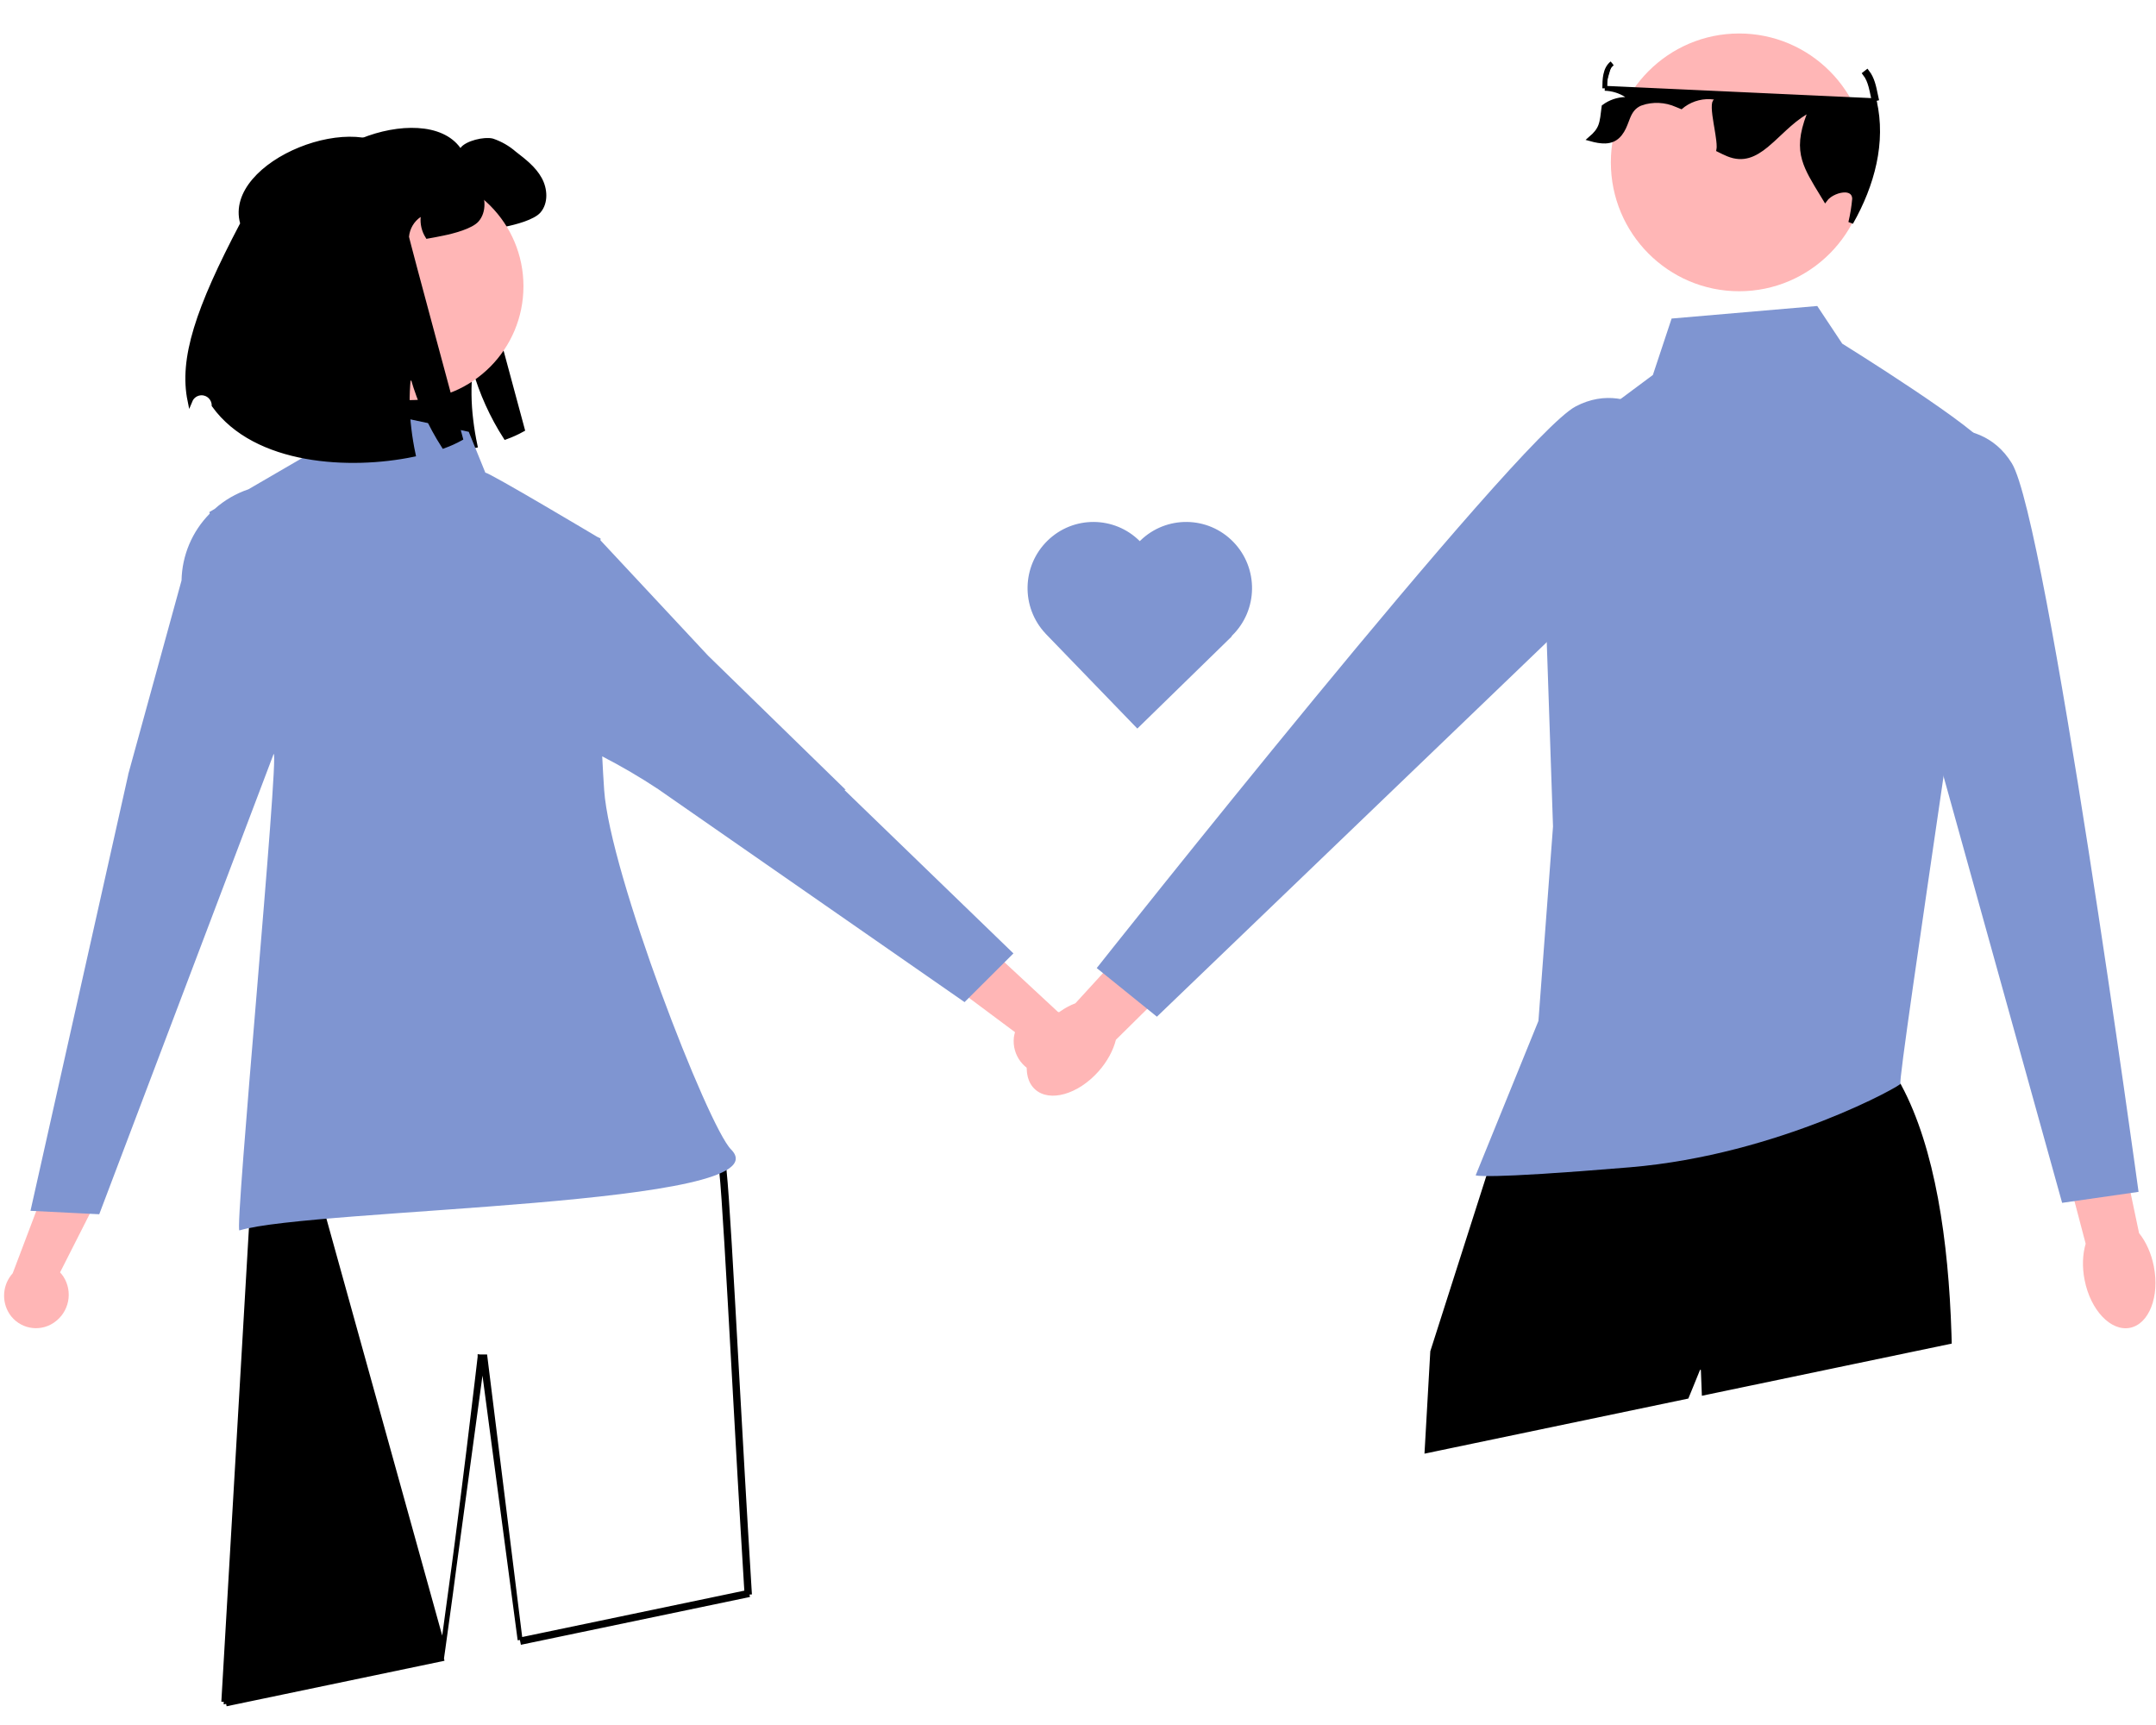 <svg width="100" height="80" viewBox="0 0 100 80" fill="none" xmlns="http://www.w3.org/2000/svg">
<g id="love" clip-path="url(#clip0_8347_2848)">
<g id="Group">
<path id="Vector" d="M14.107 10.001L14.128 9.961L14.117 9.918C13.929 9.232 14.163 8.563 14.666 7.971C15.17 7.377 15.938 6.871 16.789 6.526C17.639 6.181 18.563 6.001 19.374 6.051C20.186 6.1 20.868 6.377 21.264 6.93L21.358 7.059L21.449 6.929C21.494 6.865 21.575 6.8 21.689 6.739C21.8 6.679 21.935 6.629 22.078 6.59C22.365 6.513 22.658 6.493 22.831 6.536C23.206 6.662 23.553 6.861 23.852 7.122L23.852 7.122L23.857 7.126C24.312 7.477 24.759 7.824 25.022 8.3L25.022 8.3C25.287 8.774 25.315 9.397 24.982 9.781L24.982 9.781C24.921 9.852 24.824 9.923 24.698 9.99C24.574 10.057 24.429 10.118 24.276 10.172C23.971 10.279 23.645 10.356 23.424 10.401L23.424 10.401C23.146 10.458 22.909 10.505 22.702 10.54C22.539 10.278 22.466 9.969 22.494 9.66L22.516 9.421L22.318 9.555C21.982 9.783 21.766 10.149 21.727 10.553L21.727 10.554C21.726 10.565 21.727 10.573 21.727 10.575C21.728 10.579 21.728 10.582 21.728 10.584C21.729 10.588 21.73 10.592 21.73 10.596C21.732 10.603 21.734 10.612 21.736 10.623C21.741 10.644 21.748 10.673 21.757 10.709C21.776 10.782 21.803 10.887 21.837 11.018C21.905 11.281 22.004 11.652 22.122 12.095C22.357 12.981 22.672 14.155 22.988 15.326C23.303 16.498 23.618 17.667 23.855 18.543L24.141 19.601L24.221 19.898L24.226 19.917C23.978 20.054 23.719 20.171 23.453 20.267C22.829 19.293 22.349 18.232 22.029 17.119L21.807 17.139C21.73 17.918 21.74 18.703 21.836 19.48C21.883 19.877 21.948 20.271 22.031 20.662C20.562 20.966 18.748 21.061 17.059 20.754C15.338 20.441 13.762 19.713 12.802 18.381C12.796 18.059 12.533 17.802 12.212 17.806C11.978 17.81 11.77 17.953 11.681 18.169C11.286 16.233 12.039 13.928 14.107 10.001Z" fill="black" stroke="black" stroke-width="0.227"/>
<path id="Vector_2" d="M22.38 62.943L22.267 62.93L22.267 62.93L22.267 62.931L22.267 62.935L22.265 62.95L22.258 63.01L22.231 63.243C22.207 63.448 22.172 63.747 22.127 64.126C22.038 64.885 21.908 65.963 21.751 67.244C21.435 69.807 21.006 73.178 20.549 76.415L22.38 62.943ZM22.38 62.943L22.267 62.93L22.492 62.929L24.082 75.727L24.082 75.727L24.123 76.056M22.38 62.943L24.123 76.056M34.734 73.493L34.62 73.5C34.414 70.159 34.218 66.639 34.045 63.522C33.798 59.089 33.597 55.47 33.476 54.339L33.474 54.327H33.475C33.437 53.968 33.407 53.685 33.387 53.491L33.364 53.267L33.358 53.213L27.062 41.889L26.997 41.89C26.911 41.892 26.783 41.895 26.62 41.899C26.295 41.906 25.828 41.917 25.262 41.931C24.132 41.961 22.61 42.005 21.041 42.063C19.472 42.122 17.857 42.196 16.542 42.284C15.884 42.329 15.302 42.377 14.839 42.428C14.427 42.474 14.116 42.522 13.929 42.571C13.592 45.039 13.271 46.767 13.053 47.638C12.997 47.858 12.948 48.027 12.906 48.14C12.885 48.196 12.864 48.244 12.841 48.279C12.831 48.296 12.815 48.318 12.794 48.335C12.778 48.347 12.749 48.365 12.712 48.366L11.774 56.94L10.513 78.579L10.513 78.579L10.495 78.903L20.492 76.815L20.549 76.415L12.725 48.245C12.739 48.233 12.755 48.205 12.774 48.163C12.786 48.174 12.791 48.184 12.791 48.185L12.791 48.185C12.791 48.186 12.792 48.187 12.792 48.187C12.792 48.187 12.791 48.184 12.789 48.175C12.787 48.166 12.786 48.154 12.784 48.14C12.979 47.664 13.39 45.697 13.827 42.483C15.319 42.007 27.128 41.774 27.128 41.774L33.468 53.179C33.468 53.179 33.511 53.598 33.589 54.325V54.327C33.71 55.46 33.911 59.086 34.158 63.523C34.332 66.64 34.528 70.157 34.734 73.493ZM34.734 73.493C34.738 73.569 34.743 73.645 34.748 73.721C34.753 73.797 34.758 73.874 34.763 73.951M34.734 73.493L34.62 73.499C34.625 73.576 34.63 73.652 34.635 73.728L34.635 73.729C34.638 73.773 34.641 73.816 34.644 73.86M34.763 73.951L34.74 73.84L34.644 73.86M34.763 73.951L24.137 76.169L34.763 73.951ZM34.644 73.86L24.123 76.056M34.644 73.86L24.123 76.056M11.661 56.931L12.604 48.311L10.38 78.927L10.4 78.573L11.661 56.931ZM20.593 76.91L10.488 79.02L20.593 76.91Z" fill="black" stroke="black" stroke-width="0.227"/>
<path id="Vector_3" d="M2.518 61.327C3.208 60.85 3.395 59.908 2.939 59.202C2.893 59.133 2.842 59.069 2.786 59.009L5.235 54.179L3.233 52.068L0.59 59.049C0.119 59.57 0.057 60.345 0.439 60.935C0.889 61.617 1.806 61.803 2.485 61.35C2.496 61.343 2.507 61.335 2.518 61.327Z" fill="#FFB6B6"/>
<path id="Vector_4" d="M48.345 49.825C47.516 49.706 46.931 48.946 47.026 48.109C47.037 48.028 47.054 47.947 47.078 47.868L42.744 44.639L43.602 41.853L49.062 46.922C49.715 47.178 50.114 47.844 50.033 48.543C49.932 49.356 49.194 49.932 48.385 49.83C48.372 49.828 48.358 49.827 48.345 49.825Z" fill="#FFB6B6"/>
<path id="Vector_5" d="M19.023 18.556C21.926 18.556 24.279 16.191 24.279 13.274C24.279 10.357 21.926 7.993 19.023 7.993C16.119 7.993 13.766 10.357 13.766 13.274C13.766 16.191 16.119 18.556 19.023 18.556Z" fill="#FFB6B6"/>
<g id="Vector_6">
<mask id="path-6-inside-1_8347_2848" fill="white">
<path d="M69.312 54.454L69.273 54.504C69.273 54.504 69.423 53.73 69.312 54.454Z"/>
</mask>
<path d="M69.312 54.454L69.273 54.504C69.273 54.504 69.423 53.73 69.312 54.454Z" fill="black"/>
<path d="M69.312 54.454L69.492 54.593L69.527 54.546L69.536 54.489L69.312 54.454ZM69.273 54.504L69.051 54.461L69.453 54.643L69.273 54.504ZM69.132 54.316L69.094 54.366L69.453 54.643L69.492 54.593L69.132 54.316ZM69.273 54.504C69.496 54.547 69.496 54.547 69.496 54.547C69.496 54.547 69.496 54.547 69.496 54.547C69.496 54.547 69.496 54.547 69.496 54.547C69.496 54.547 69.496 54.547 69.496 54.547C69.496 54.547 69.496 54.546 69.496 54.545C69.497 54.544 69.497 54.542 69.498 54.539C69.499 54.534 69.5 54.526 69.502 54.516C69.506 54.497 69.511 54.469 69.517 54.439C69.53 54.378 69.544 54.306 69.555 54.258C69.562 54.23 69.564 54.221 69.564 54.224C69.563 54.225 69.562 54.228 69.561 54.231C69.56 54.234 69.557 54.242 69.552 54.252C69.549 54.257 69.545 54.264 69.539 54.273C69.533 54.281 69.522 54.296 69.505 54.312C69.489 54.326 69.452 54.357 69.394 54.368C69.362 54.373 69.328 54.373 69.293 54.364C69.258 54.354 69.23 54.338 69.209 54.321C69.17 54.289 69.152 54.252 69.145 54.236C69.137 54.218 69.133 54.202 69.131 54.194C69.127 54.177 69.127 54.164 69.126 54.16C69.126 54.154 69.126 54.15 69.126 54.148C69.126 54.146 69.126 54.144 69.126 54.144C69.126 54.144 69.126 54.145 69.126 54.149C69.126 54.153 69.125 54.158 69.124 54.164C69.123 54.177 69.121 54.195 69.118 54.218C69.111 54.264 69.102 54.33 69.088 54.42L69.536 54.489C69.563 54.313 69.577 54.212 69.579 54.169C69.58 54.163 69.58 54.151 69.579 54.137C69.579 54.13 69.578 54.116 69.574 54.098C69.572 54.089 69.568 54.073 69.56 54.054C69.553 54.038 69.535 54.001 69.495 53.969C69.448 53.93 69.381 53.909 69.31 53.922C69.252 53.933 69.214 53.963 69.198 53.978C69.168 54.006 69.153 54.036 69.15 54.041C69.14 54.059 69.135 54.075 69.133 54.08C69.126 54.102 69.119 54.134 69.113 54.157C69.101 54.212 69.085 54.289 69.073 54.35C69.067 54.381 69.061 54.409 69.057 54.429C69.055 54.439 69.054 54.447 69.052 54.453C69.052 54.455 69.052 54.458 69.051 54.459C69.051 54.46 69.051 54.46 69.051 54.461C69.051 54.461 69.051 54.461 69.051 54.461C69.051 54.461 69.051 54.461 69.051 54.461C69.051 54.461 69.051 54.461 69.051 54.461C69.051 54.461 69.051 54.461 69.273 54.504Z" fill="black" mask="url(#path-6-inside-1_8347_2848)"/>
</g>
<path id="Vector_7" d="M80.665 13.507C83.95 13.507 86.614 10.831 86.614 7.53C86.614 4.229 83.95 1.553 80.665 1.553C77.379 1.553 74.715 4.229 74.715 7.53C74.715 10.831 77.379 13.507 80.665 13.507Z" fill="#FFB6B6"/>
<path id="Vector_8" d="M74.434 4.095C74.792 4.105 75.141 4.212 75.444 4.405L75.759 4.604L75.386 4.614C75.031 4.623 74.686 4.742 74.4 4.954C74.391 5.02 74.384 5.083 74.376 5.143C74.363 5.256 74.35 5.358 74.337 5.448C74.314 5.599 74.286 5.73 74.237 5.853C74.155 6.059 74.019 6.229 73.778 6.436C74.022 6.504 74.25 6.547 74.459 6.539C74.718 6.529 74.944 6.438 75.129 6.204C75.281 6.012 75.355 5.814 75.432 5.612C75.454 5.553 75.477 5.494 75.501 5.434C75.609 5.173 75.753 4.925 76.103 4.781L76.11 4.778L76.11 4.779C76.655 4.595 77.248 4.622 77.774 4.855C77.843 4.88 77.91 4.909 77.976 4.937C78.008 4.91 78.042 4.883 78.078 4.857L78.078 4.857C78.496 4.558 79.013 4.432 79.521 4.504L79.888 4.556L79.554 4.718L79.554 4.718C79.554 4.718 79.553 4.719 79.552 4.72C79.551 4.721 79.549 4.724 79.546 4.728C79.539 4.738 79.532 4.755 79.525 4.781C79.512 4.834 79.507 4.911 79.509 5.009C79.515 5.205 79.552 5.458 79.596 5.725C79.606 5.783 79.616 5.841 79.626 5.899C79.66 6.107 79.695 6.314 79.716 6.494C79.73 6.609 79.738 6.717 79.737 6.809C79.736 6.854 79.733 6.899 79.725 6.942C79.868 7.014 80.01 7.082 80.153 7.142C80.505 7.287 80.81 7.293 81.092 7.212C81.377 7.13 81.647 6.958 81.922 6.732C82.115 6.575 82.304 6.396 82.502 6.21C82.589 6.129 82.677 6.046 82.767 5.963C83.062 5.692 83.379 5.421 83.737 5.206L84.017 5.037L83.902 5.343C83.564 6.238 83.531 6.829 83.696 7.395C83.841 7.893 84.137 8.376 84.541 9.035C84.58 9.099 84.621 9.166 84.662 9.234C84.692 9.194 84.727 9.157 84.763 9.125C84.886 9.013 85.057 8.922 85.227 8.867C85.396 8.814 85.583 8.79 85.735 8.833C85.814 8.856 85.888 8.897 85.942 8.966C85.996 9.036 86.022 9.123 86.022 9.222V9.232L86.022 9.232C85.989 9.6 85.929 9.964 85.844 10.322C86.844 8.557 87.365 6.59 86.934 4.701M74.434 4.095L87.045 4.675M74.434 4.095C74.434 3.875 74.441 3.664 74.48 3.473C74.525 3.252 74.613 3.069 74.777 2.938M86.934 4.701C86.934 4.701 86.934 4.701 86.934 4.701L87.045 4.675M86.934 4.701C86.934 4.701 86.934 4.701 86.934 4.701L87.045 4.675M86.934 4.701C86.912 4.603 86.892 4.509 86.874 4.416C86.846 4.278 86.818 4.144 86.781 4.007C86.721 3.786 86.641 3.585 86.509 3.414L86.598 3.344C86.832 3.645 86.909 4.024 86.986 4.4C87.005 4.493 87.024 4.585 87.045 4.675" fill="black" stroke="black" stroke-width="0.227"/>
<path id="Vector_9" d="M39.163 36.632H39.227L32.841 30.406L27.851 25.058C27.853 25.002 27.854 24.97 27.854 24.97L27.702 24.898C27.702 24.898 22.684 21.905 22.512 21.922L21.742 20.026L15.299 18.653L14.019 21.24L11.521 22.693C10.943 22.887 10.41 23.197 9.955 23.604L9.711 23.746L9.729 23.82C8.912 24.646 8.443 25.756 8.42 26.92L5.946 35.916L5.943 35.948L1.414 56.154L4.603 56.313L12.693 34.965C12.964 34.904 10.861 57.137 11.105 57.063C14.532 56.025 36.534 55.946 33.909 53.309C32.833 52.228 28.28 40.49 28.022 36.632C27.987 36.117 27.957 35.597 27.932 35.078C28.828 35.539 29.699 36.049 30.539 36.606L30.575 36.632L44.738 46.475L47.005 44.216L39.163 36.632Z" fill="#7F95D1"/>
<path id="Vector_10" d="M18.967 19.892C19.014 20.289 19.079 20.683 19.162 21.074C17.693 21.378 15.879 21.473 14.19 21.166C12.469 20.853 10.893 20.125 9.933 18.793C9.927 18.471 9.664 18.214 9.342 18.218C9.109 18.222 8.901 18.365 8.812 18.58C8.417 16.645 9.17 14.34 11.238 10.412L11.259 10.373L11.247 10.33C11.06 9.644 11.293 8.975 11.797 8.383C12.301 7.789 13.069 7.283 13.92 6.938C14.77 6.593 15.694 6.413 16.505 6.462C17.316 6.512 17.999 6.789 18.395 7.341L18.488 7.471L18.58 7.34C18.625 7.277 18.706 7.212 18.819 7.151C18.931 7.091 19.066 7.04 19.209 7.002C19.496 6.925 19.789 6.904 19.962 6.948C20.337 7.073 20.684 7.273 20.983 7.534L20.983 7.534L20.988 7.538C21.443 7.889 21.89 8.236 22.153 8.712L22.153 8.712C22.418 9.186 22.446 9.809 22.113 10.193L22.113 10.193C22.052 10.264 21.954 10.335 21.829 10.402C21.705 10.469 21.559 10.53 21.407 10.583C21.101 10.691 20.776 10.768 20.555 10.813L20.555 10.813C20.277 10.87 20.039 10.917 19.833 10.952C19.67 10.69 19.597 10.38 19.625 10.071L19.647 9.833L19.448 9.967C19.113 10.194 18.897 10.56 18.858 10.964L18.858 10.966C18.857 10.976 18.858 10.985 18.858 10.987L18.858 10.987C18.858 10.991 18.859 10.994 18.859 10.996C18.86 10.997 18.86 10.999 18.86 11.001C18.86 11.003 18.861 11.005 18.861 11.008C18.863 11.015 18.865 11.024 18.867 11.034C18.872 11.055 18.879 11.085 18.888 11.121C18.907 11.194 18.933 11.299 18.968 11.43C19.036 11.693 19.134 12.064 19.252 12.507C19.488 13.393 19.803 14.567 20.119 15.738C20.434 16.91 20.749 18.079 20.986 18.955L21.272 20.013L21.352 20.31L21.357 20.329C21.109 20.466 20.85 20.583 20.584 20.679C19.959 19.704 19.48 18.644 19.16 17.531L18.938 17.551C18.861 18.33 18.871 19.115 18.967 19.892ZM18.967 19.892C18.967 19.892 18.967 19.892 18.967 19.892L19.08 19.878L18.967 19.892C18.967 19.892 18.967 19.892 18.967 19.892ZM8.815 18.593L8.914 18.632L8.815 18.593Z" fill="black" stroke="black" stroke-width="0.227"/>
<path id="Vector_11" d="M52.889 25.074C52.881 25.082 52.874 25.089 52.866 25.097C51.684 23.919 49.781 23.908 48.587 25.074C47.388 26.244 47.347 28.164 48.496 29.384L48.495 29.385L48.523 29.414L52.752 33.789L57.136 29.511L57.124 29.499C57.131 29.492 57.139 29.485 57.146 29.478C58.356 28.297 58.385 26.354 57.209 25.137C56.033 23.921 54.099 23.893 52.889 25.074Z" fill="#7F95D1"/>
<path id="Vector_12" d="M78.782 63.399L78.412 64.31L78.412 64.31L78.226 64.762L66.192 67.275L66.211 66.952L66.211 66.952L66.453 62.688L69.047 54.575L69.047 54.575L69.899 51.914L88.085 50.377C89.648 53.288 90.262 57.557 90.399 61.85L90.399 61.852C90.405 61.974 90.409 62.097 90.411 62.22L79.045 64.593L79.032 64.264L79.032 64.264L79 63.437L78.782 63.399Z" fill="black" stroke="black" stroke-width="0.227"/>
<path id="Vector_13" d="M77.533 14.773L84.288 14.191L85.446 15.936C85.446 15.936 92.008 20.008 92.201 20.784C92.394 21.559 87.955 50.257 88.148 50.257C88.341 50.257 82.551 53.553 75.603 54.135C68.654 54.717 68.445 54.507 68.445 54.507L71.356 47.348L72.032 38.332L71.453 21.268L76.664 17.39L77.533 14.773Z" fill="#7F95D1"/>
<g id="Group_2">
<path id="Vector_14" d="M96.689 59.365C96.568 58.753 96.595 58.163 96.738 57.68L95.221 51.917L97.971 51.272L99.214 57.187C99.53 57.58 99.778 58.114 99.899 58.727C100.175 60.126 99.68 61.404 98.793 61.58C97.907 61.756 96.964 60.765 96.689 59.365Z" fill="#FFB6B6"/>
<path id="Vector_15" d="M88.252 20.269C88.252 20.269 91.696 18.844 93.316 21.49C94.937 24.136 99.191 55.275 99.191 55.275L95.646 55.784L88.657 30.649L88.252 20.269Z" fill="#7F95D1"/>
</g>
<g id="Group_3">
<path id="Vector_16" d="M50.944 49.697C51.359 49.232 51.635 48.711 51.758 48.222L55.989 44.044L53.951 42.079L49.879 46.529C49.408 46.705 48.923 47.037 48.508 47.502C47.56 48.565 47.337 49.917 48.01 50.523C48.682 51.129 49.996 50.759 50.944 49.697Z" fill="#FFB6B6"/>
<path id="Vector_17" d="M78.055 20.397C78.055 20.397 75.817 17.406 73.079 18.851C70.342 20.296 50.869 44.896 50.869 44.896L53.66 47.151L72.436 29.116L78.055 20.397Z" fill="#7F95D1"/>
</g>
</g>
</g>
<defs>
<clipPath id="clip0_8347_2848">
<rect width="100" height="80" fill="white"/>
</clipPath>
</defs>
</svg>
